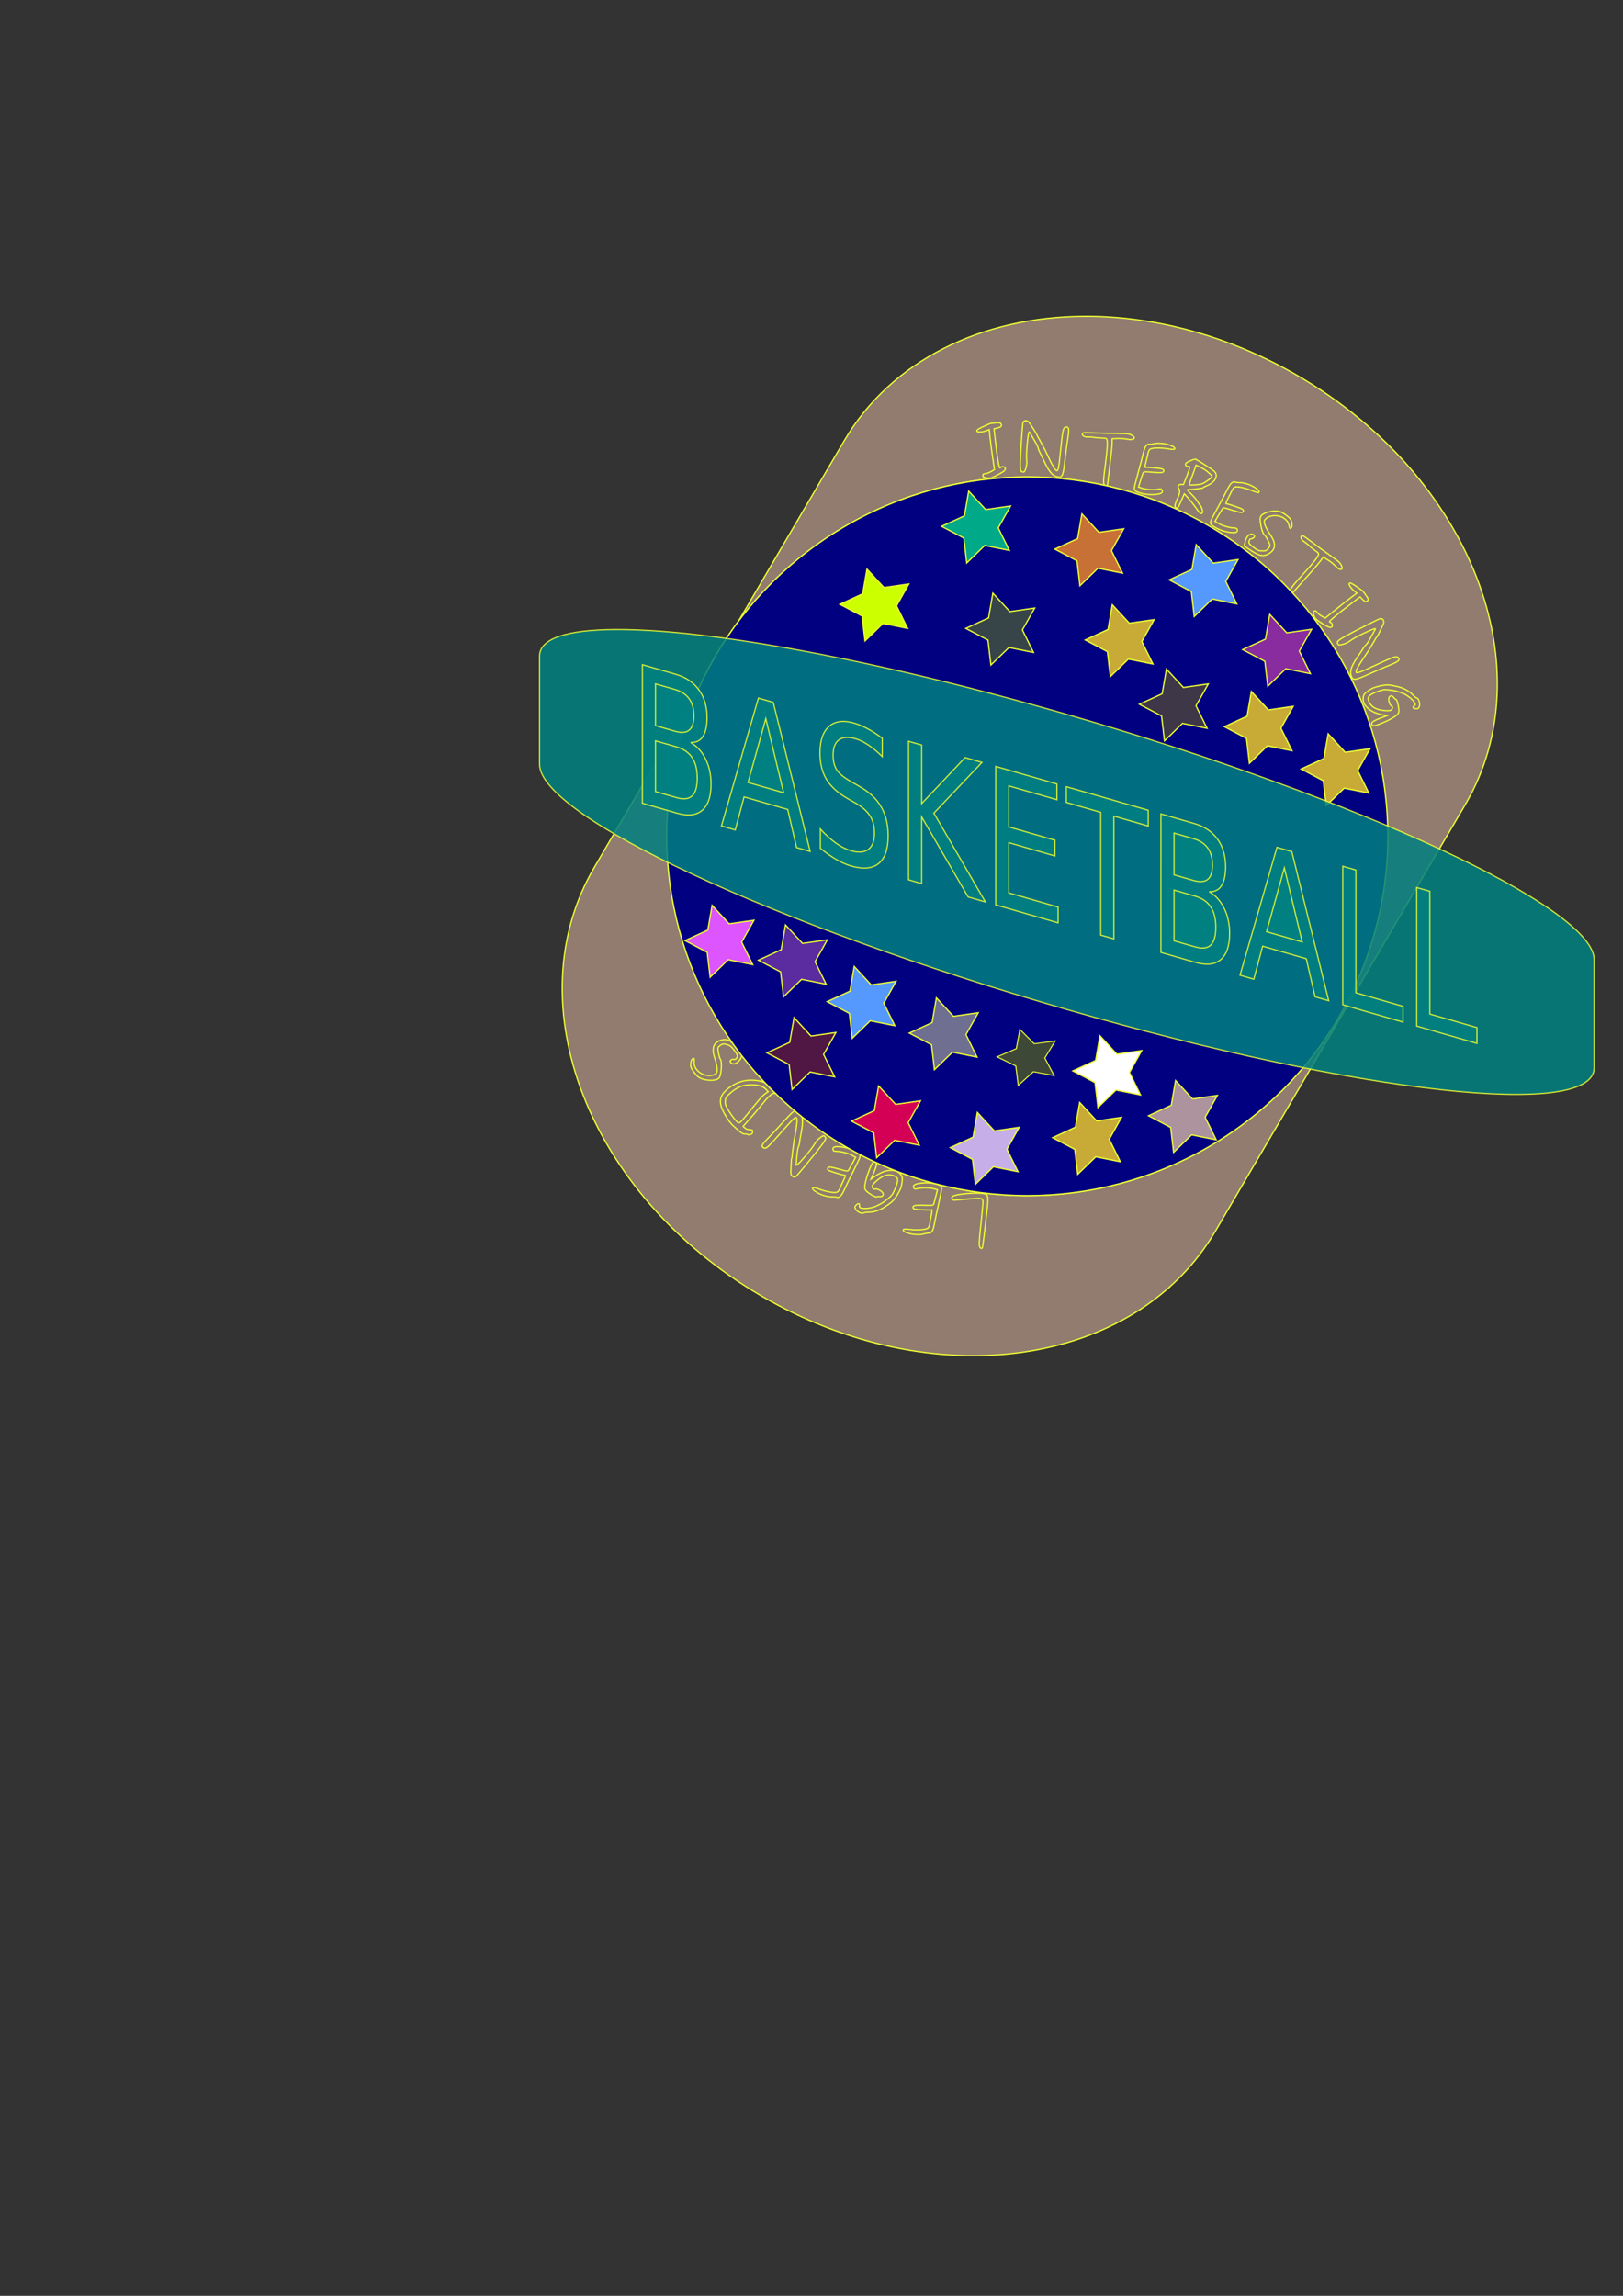 <?xml version="1.0" encoding="UTF-8" standalone="no"?>
<!-- Created with Inkscape (http://www.inkscape.org/) -->

<svg
   xmlns:dc="http://purl.org/dc/elements/1.1/"
   xmlns:cc="http://creativecommons.org/ns#"
   xmlns:rdf="http://www.w3.org/1999/02/22-rdf-syntax-ns#"
   xmlns:svg="http://www.w3.org/2000/svg"
   xmlns="http://www.w3.org/2000/svg"
   xmlns:sodipodi="http://sodipodi.sourceforge.net/DTD/sodipodi-0.dtd"
   xmlns:inkscape="http://www.inkscape.org/namespaces/inkscape"
   width="210mm"
   height="297mm"
   viewBox="0 0 210 297"
   version="1.1"
   id="svg8"
   inkscape:version="0.92.2 2405546, 2018-03-11"
   sodipodi:docname="logo1.svg">
  <rect x="0" y="0" width="210" height="297" fill="#333333" stroke="none"/>
  <defs
     id="defs2" />
  <sodipodi:namedview
     id="base"
     pagecolor="#ffffff"
     bordercolor="#666666"
     borderopacity="1.0"
     inkscape:pageopacity="0.0"
     inkscape:pageshadow="2"
     inkscape:zoom="1.2553763"
     inkscape:cx="400.37772"
     inkscape:cy="721.78491"
     inkscape:document-units="mm"
     inkscape:current-layer="layer1"
     showgrid="false"
     inkscape:window-width="1920"
     inkscape:window-height="1023"
     inkscape:window-x="0"
     inkscape:window-y="0"
     inkscape:window-maximized="1" />
  <g
     inkscape:label="Layer 1"
     inkscape:groupmode="layer"
     id="layer1">
    <ellipse
       style="opacity:0.361;fill:#917c6f;fill-opacity:1;stroke:#efff32;stroke-width:0.18;stroke-miterlimit:4;stroke-dasharray:none;stroke-opacity:1;paint-order:fill markers stroke"
       id="path854"
       cx="-127.123"
       cy="114.877"
       rx="46.651"
       ry="46.483"
       transform="rotate(-98.833)" />
    <ellipse
       ry="46.483"
       rx="46.651"
       cy="-142.199"
       cx="95.584"
       id="ellipse892"
       style="opacity:0.361;fill:#917c6f;fill-opacity:1;stroke:#efff32;stroke-width:0.18;stroke-miterlimit:4;stroke-dasharray:none;stroke-opacity:1;paint-order:fill markers stroke"
       transform="rotate(95.156)" />
    <path
       style="fill:#917c6f;fill-opacity:1;stroke:#efff32;stroke-width:0.62;stroke-miterlimit:4;stroke-dasharray:none;stroke-opacity:1;paint-order:fill markers stroke"
       d="m 529.461,154.387 c -49.778,0.245 -94.112,21.261 -117.293,60.824 L 290.232,423.318 c -39.042,66.633 -2.856,159.896 81.135,209.107 83.99,49.212 183.04,35.186 222.082,-31.447 L 715.383,392.873 C 754.424,326.24 718.236,232.977 634.246,183.766 600.125,163.773 563.519,154.219 529.461,154.387 Z"
       transform="scale(0.265)"
       id="path1025" />
    <path
       style="fill:#917c6f;fill-opacity:1;stroke:#efff32;stroke-width:0.62;stroke-miterlimit:4;stroke-dasharray:none;stroke-opacity:1;paint-order:fill markers stroke"
       d="m 500.924,205.373 c 0.378,0.013 0.75,0.149 1.119,0.406 0.282,0.188 1.066,1.285 2.352,3.287 1.308,1.981 1.959,3.083 1.951,3.305 -0.005,0.133 0.181,0.516 0.559,1.152 0.378,0.614 1.026,1.783 1.943,3.506 0.94,1.701 1.905,3.626 2.896,5.773 2.148,4.635 3.576,6.965 4.287,6.99 0.089,0.003 0.168,-0.017 0.236,-0.059 0.068,-0.042 0.163,-0.216 0.285,-0.523 0.122,-0.307 0.237,-0.737 0.346,-1.289 0.109,-0.574 0.23,-1.427 0.359,-2.557 0.152,-1.151 0.301,-2.534 0.447,-4.152 0.625,-6.315 1.089,-10.013 1.395,-11.092 0.257,-0.969 0.654,-1.511 1.191,-1.625 0.134,-0.018 0.302,-0.023 0.502,-0.016 0.378,0.013 0.638,0.169 0.783,0.463 0.167,0.295 0.238,0.797 0.213,1.508 -0.017,0.489 -0.099,1.264 -0.248,2.326 -0.149,1.062 -0.387,2.711 -0.711,4.945 -0.302,2.235 -0.597,4.614 -0.887,7.139 -0.364,3.367 -0.721,5.556 -1.068,6.566 -0.324,0.989 -0.897,1.469 -1.719,1.439 -1.444,-0.051 -2.722,-0.675 -3.836,-1.871 -1.114,-1.196 -2.236,-3.059 -3.369,-5.59 -0.557,-1.221 -1.054,-2.261 -1.49,-3.121 -0.436,-0.883 -0.726,-1.449 -0.873,-1.699 -0.146,-0.272 -0.271,-0.531 -0.373,-0.779 -0.102,-0.27 -0.201,-0.619 -0.297,-1.045 -0.131,-0.694 -0.869,-2.154 -2.213,-4.381 -1.343,-2.249 -2.023,-3.409 -2.043,-3.477 -0.021,-0.045 -0.053,-0.069 -0.098,-0.07 -0.222,-0.008 -0.476,1.163 -0.76,3.51 -0.283,2.325 -0.463,4.587 -0.541,6.785 -0.04,1.133 -0.032,2.122 0.027,2.969 0.059,0.847 0.086,1.381 0.078,1.604 -0.04,1.133 -0.236,2.215 -0.584,3.248 -0.325,1.011 -0.664,1.511 -1.02,1.498 -0.532,-0.041 -0.907,-0.154 -1.123,-0.34 -0.194,-0.185 -0.332,-0.635 -0.418,-1.35 -0.085,-0.737 -0.099,-1.927 -0.041,-3.57 0.101,-2.843 0.314,-6.636 0.639,-11.383 0.325,-4.769 0.56,-7.318 0.705,-7.646 0.264,-0.547 0.73,-0.809 1.396,-0.785 z"
       transform="scale(0.265)"
       id="path1023" />
    <path
       style="fill:#917c6f;fill-opacity:1;stroke:#efff32;stroke-width:0.62;stroke-miterlimit:4;stroke-dasharray:none;stroke-opacity:1;paint-order:fill markers stroke"
       d="m 487.152,206.393 c 0.49,-0.01 0.845,0.014 1.062,0.07 0.161,0.051 0.32,0.181 0.475,0.389 0.155,0.208 0.242,0.412 0.262,0.611 0.04,0.398 -0.118,0.715 -0.475,0.951 -0.358,0.214 -1.074,0.441 -2.145,0.682 l -0.98,0.232 0.639,5.764 c 1.044,8.941 1.799,13.388 2.264,13.342 0.022,-0.002 0.084,-0.042 0.188,-0.119 0.102,-0.099 0.238,-0.203 0.406,-0.309 0.19,-0.108 0.396,-0.173 0.617,-0.195 0.354,-0.035 0.661,0.036 0.924,0.211 0.283,0.151 0.44,0.38 0.471,0.689 0.048,0.486 -0.269,0.987 -0.955,1.502 -0.688,0.493 -2.011,1.227 -3.969,2.203 -1.276,0.64 -2.202,0.99 -2.777,1.047 -0.354,0.035 -0.838,-0.007 -1.453,-0.125 -0.659,-0.113 -1.12,-0.257 -1.383,-0.432 -0.263,-0.175 -0.409,-0.417 -0.439,-0.727 -0.033,-0.332 0.033,-0.561 0.199,-0.689 0.166,-0.128 0.503,-0.217 1.012,-0.268 0.774,-0.077 1.733,-0.429 2.877,-1.057 l 1.582,-0.928 -0.914,-6.174 c -0.61,-4.115 -1.034,-7.377 -1.273,-9.787 l -0.354,-3.551 -0.936,0.361 c -1.053,0.417 -2.088,0.676 -3.105,0.777 -1.283,0.127 -1.948,-0.053 -1.996,-0.539 -0.029,-0.287 0.327,-0.634 1.068,-1.043 0.739,-0.431 1.687,-0.894 2.844,-1.389 1.179,-0.497 1.928,-0.829 2.246,-0.994 0.232,-0.135 0.947,-0.26 2.141,-0.379 0.763,-0.076 1.389,-0.119 1.879,-0.129 z"
       transform="scale(0.265)"
       id="path1021" />
    <path
       style="fill:#917c6f;fill-opacity:1;stroke:#efff32;stroke-width:0.62;stroke-miterlimit:4;stroke-dasharray:none;stroke-opacity:1;paint-order:fill markers stroke"
       d="m 530.727,211.221 c 0.678,0.009 1.563,0.035 2.652,0.08 4.424,0.192 8.673,0.295 12.748,0.305 2.51,0.019 4.126,0.099 4.846,0.24 0.676,0.133 1.335,0.411 1.977,0.832 0.642,0.421 0.928,0.805 0.859,1.154 -0.064,0.327 -0.403,0.553 -1.018,0.682 -0.61,0.106 -1.385,0.068 -2.322,-0.117 -1.461,-0.288 -3.059,-0.398 -4.793,-0.332 l -2.633,0.092 -0.051,2.844 c -0.095,1.748 -0.454,5.064 -1.076,9.947 -0.596,4.865 -0.919,7.588 -0.965,8.168 -0.046,0.58 -0.097,1.011 -0.152,1.295 -0.133,0.676 -0.495,0.956 -1.084,0.84 -0.567,-0.112 -0.851,-0.904 -0.855,-2.377 0.018,-1.469 0.314,-4.298 0.891,-8.488 0.956,-7.15 1.157,-11.164 0.605,-12.043 -0.14,-0.209 -0.406,-0.352 -0.799,-0.43 -0.174,-0.034 -0.947,-0.073 -2.32,-0.117 -1.351,-0.04 -2.397,-0.133 -3.139,-0.279 -0.72,-0.142 -1.489,-0.203 -2.309,-0.184 -0.819,0.02 -1.348,0.006 -1.588,-0.041 -0.545,-0.107 -0.996,-0.297 -1.35,-0.57 -0.332,-0.269 -0.466,-0.558 -0.406,-0.863 0.073,-0.371 0.362,-0.573 0.867,-0.609 0.266,-0.027 0.736,-0.036 1.414,-0.027 z"
       transform="scale(0.265)"
       id="path1019" />
    <path
       style="fill:#917c6f;fill-opacity:1;stroke:#efff32;stroke-width:0.62;stroke-miterlimit:4;stroke-dasharray:none;stroke-opacity:1;paint-order:fill markers stroke"
       d="m 565.582,216.369 c 0.494,-0.002 1.048,0.025 1.662,0.082 1.236,0.094 2.495,0.36 3.777,0.799 1.914,0.654 2.767,1.287 2.559,1.896 -0.101,0.294 -1.222,0.274 -3.363,-0.059 -1.734,-0.287 -3.416,-0.415 -5.047,-0.385 -1.623,0.009 -2.769,0.169 -3.439,0.48 -0.423,0.208 -0.734,0.605 -0.936,1.193 -0.043,0.126 -0.12,0.382 -0.229,0.768 -0.08,0.372 -0.213,0.973 -0.402,1.801 -0.189,0.828 -0.385,1.642 -0.588,2.441 -0.47,1.788 -0.591,2.722 -0.359,2.801 0.063,0.022 0.148,0.015 0.254,-0.019 0.429,-0.088 1.746,-0.026 3.951,0.188 2.226,0.221 3.601,0.422 4.127,0.602 0.631,0.216 0.857,0.586 0.678,1.111 -0.129,0.379 -0.602,0.593 -1.418,0.643 -0.816,0.05 -2.389,-0.019 -4.721,-0.205 -1.706,-0.16 -2.781,-0.21 -3.225,-0.15 -0.422,0.067 -0.701,0.302 -0.838,0.701 -0.007,0.021 -0.434,1.341 -1.283,3.963 l -0.834,2.746 1.609,0.549 c 0.946,0.323 2.209,0.545 3.789,0.662 1.609,0.103 2.988,0.057 4.135,-0.139 0.774,-0.135 1.276,-0.161 1.508,-0.082 0.21,0.072 0.376,0.27 0.5,0.594 0.131,0.303 0.159,0.569 0.08,0.801 -0.252,0.736 -1.678,1.164 -4.279,1.285 -2.573,0.107 -4.954,-0.212 -7.141,-0.959 -1.325,-0.453 -2.055,-0.927 -2.191,-1.42 -0.138,-0.352 -0.034,-1.243 0.314,-2.674 0.355,-1.452 0.923,-3.595 1.703,-6.428 0.809,-2.847 1.457,-5.293 1.943,-7.334 0.377,-1.585 0.699,-2.767 0.965,-3.545 0.216,-0.631 0.479,-1.127 0.791,-1.49 0.34,-0.377 0.615,-0.599 0.826,-0.668 0.219,-0.09 0.391,-0.113 0.518,-0.07 0.231,0.079 0.656,0.072 1.275,-0.021 0.626,-0.115 1.303,-0.237 2.027,-0.365 0.373,-0.06 0.807,-0.09 1.301,-0.092 z"
       transform="scale(0.265)"
       id="path1017" />
    <path
       style="fill:#917c6f;fill-opacity:1;stroke:#efff32;stroke-width:0.62;stroke-miterlimit:4;stroke-dasharray:none;stroke-opacity:1;paint-order:fill markers stroke"
       d="m 583.443,224.168 c 0.132,-0.015 0.229,-0.009 0.289,0.019 0.762,0.363 2.351,1.317 4.766,2.861 2.415,1.545 3.835,2.517 4.26,2.916 1.162,1.022 1.399,2.255 0.711,3.699 -0.325,0.682 -0.829,1.304 -1.514,1.863 -0.656,0.549 -1.299,0.969 -1.93,1.26 -0.621,0.27 -1.198,0.525 -1.73,0.764 -0.512,0.248 -0.792,0.421 -0.84,0.521 -0.067,0.14 -0.864,0.316 -2.391,0.523 -1.497,0.197 -2.798,0.317 -3.9,0.357 -0.913,0.057 -1.394,0.136 -1.441,0.236 -0.019,0.04 0.28,0.366 0.898,0.98 0.648,0.604 1.403,1.371 2.266,2.299 0.863,0.928 1.488,1.73 1.879,2.408 0.617,1.082 1.026,1.672 1.227,1.768 0.271,0.154 0.561,0.71 0.867,1.668 0.336,0.948 0.437,1.561 0.303,1.842 -0.239,0.502 -0.539,0.666 -0.9,0.494 -0.321,-0.153 -0.745,-0.576 -1.275,-1.271 -0.5,-0.706 -1.2,-1.667 -2.098,-2.883 -0.888,-1.236 -1.804,-2.361 -2.748,-3.377 l -1.902,-2.051 -1.557,3.578 c -0.228,0.531 -0.578,1.287 -1.047,2.27 -0.229,0.481 -0.441,0.8 -0.637,0.953 -0.205,0.173 -0.479,0.178 -0.82,0.016 -0.762,-0.363 -0.561,-1.769 0.605,-4.217 1.224,-2.568 1.516,-4.239 0.875,-5.012 -0.478,-0.548 -0.607,-1.052 -0.387,-1.514 0.201,-0.421 0.657,-0.633 1.373,-0.637 l 1.209,0.021 1.395,-3.545 c 0.75,-1.883 1.22,-3.209 1.414,-3.979 0.224,-0.78 0.227,-1.221 0.006,-1.326 -0.06,-0.029 -0.213,-0.017 -0.461,0.037 -0.247,0.054 -0.503,0.021 -0.764,-0.104 -0.241,-0.115 -0.413,-0.296 -0.518,-0.543 -0.104,-0.247 -0.093,-0.499 0.031,-0.76 0.163,-0.341 0.938,-0.809 2.328,-1.402 1.043,-0.445 1.762,-0.69 2.158,-0.736 z"
       transform="scale(0.265)"
       id="path1015" />
    <path
       style="fill:#917c6f;fill-opacity:1;stroke:#efff32;stroke-width:0.62;stroke-miterlimit:4;stroke-dasharray:none;stroke-opacity:1;paint-order:fill markers stroke"
       d="m 583.951,227.061 -0.564,1.727 c -0.131,0.43 -0.446,1.324 -0.947,2.686 -0.491,1.341 -0.925,2.539 -1.303,3.59 -0.368,1.031 -0.532,1.555 -0.492,1.574 0.281,0.134 1.18,0.157 2.699,0.068 1.519,-0.088 2.625,-0.239 3.316,-0.451 0.741,-0.213 1.729,-0.764 2.965,-1.652 1.236,-0.888 1.96,-1.553 2.17,-1.994 0.038,-0.08 0.037,-0.154 -0.004,-0.223 -0.032,-0.089 -0.195,-0.265 -0.488,-0.527 -0.284,-0.283 -0.718,-0.687 -1.305,-1.213 -1.183,-1.031 -2.477,-1.882 -3.881,-2.551 z"
       transform="scale(0.265)"
       id="path1013" />
    <path
       style="fill:#917c6f;fill-opacity:1;stroke:#efff32;stroke-width:0.62;stroke-miterlimit:4;stroke-dasharray:none;stroke-opacity:1;paint-order:fill markers stroke"
       d="m 602.732,235.215 c 0.087,0.008 0.158,0.029 0.215,0.065 0.207,0.13 0.624,0.22 1.248,0.27 0.636,0.031 1.322,0.067 2.057,0.107 0.754,0.052 1.714,0.276 2.885,0.668 1.182,0.373 2.349,0.919 3.498,1.639 1.714,1.073 2.399,1.883 2.057,2.43 -0.165,0.264 -1.251,-0.012 -3.26,-0.824 -1.622,-0.675 -3.232,-1.183 -4.826,-1.525 -1.583,-0.362 -2.736,-0.469 -3.459,-0.318 -0.459,0.106 -0.853,0.422 -1.184,0.949 -0.071,0.113 -0.203,0.346 -0.396,0.697 -0.163,0.344 -0.43,0.897 -0.803,1.66 -0.373,0.763 -0.749,1.51 -1.129,2.242 -0.866,1.634 -1.195,2.515 -0.988,2.645 0.057,0.035 0.139,0.048 0.25,0.039 0.438,0.012 1.706,0.375 3.805,1.086 2.117,0.723 3.412,1.231 3.883,1.525 0.565,0.354 0.699,0.765 0.404,1.236 -0.212,0.339 -0.72,0.44 -1.525,0.303 -0.805,-0.137 -2.323,-0.562 -4.551,-1.275 -1.625,-0.545 -2.66,-0.84 -3.105,-0.883 -0.426,-0.031 -0.751,0.132 -0.975,0.49 -0.012,0.019 -0.73,1.209 -2.154,3.568 l -1.438,2.482 1.441,0.902 c 0.848,0.531 2.027,1.033 3.539,1.508 1.542,0.468 2.893,0.737 4.055,0.809 0.784,0.045 1.281,0.132 1.488,0.262 0.188,0.118 0.305,0.349 0.352,0.693 0.059,0.325 0.024,0.592 -0.105,0.799 -0.413,0.659 -1.899,0.751 -4.459,0.275 -2.529,-0.483 -4.774,-1.338 -6.732,-2.564 -1.187,-0.743 -1.792,-1.37 -1.812,-1.881 -0.054,-0.375 0.253,-1.219 0.918,-2.533 0.677,-1.333 1.719,-3.289 3.125,-5.869 1.437,-2.588 2.623,-4.819 3.562,-6.695 0.729,-1.457 1.312,-2.536 1.748,-3.232 0.354,-0.565 0.725,-0.989 1.111,-1.271 0.417,-0.289 0.736,-0.442 0.957,-0.461 0.117,-0.019 0.218,-0.024 0.305,-0.016 z"
       transform="scale(0.265)"
       id="path1011" />
    <path
       style="fill:#917c6f;fill-opacity:1;stroke:#efff32;stroke-width:0.62;stroke-miterlimit:4;stroke-dasharray:none;stroke-opacity:1;paint-order:fill markers stroke"
       d="m 622.309,249.486 c 0.875,-0.024 1.715,0.056 2.52,0.238 0.827,0.172 2.07,0.911 3.727,2.219 0.733,0.578 1.24,1.065 1.523,1.459 0.284,0.394 0.497,0.93 0.641,1.609 0.104,0.478 0.138,0.974 0.104,1.484 -0.021,0.493 -0.101,0.826 -0.238,1 -0.33,0.419 -0.566,0.573 -0.705,0.463 -0.14,-0.11 -0.255,-0.342 -0.344,-0.695 -0.089,-0.353 -0.179,-0.723 -0.271,-1.107 -0.079,-0.402 -0.276,-0.87 -0.592,-1.402 -0.316,-0.532 -0.744,-1.011 -1.285,-1.438 -1.465,-1.157 -3.228,-1.686 -5.289,-1.586 -2.043,0.114 -3.554,0.791 -4.531,2.029 -0.799,1.012 0.144,3.51 2.828,7.498 2.123,3.12 2.44,5.622 0.953,7.506 -0.303,0.384 -0.723,0.774 -1.262,1.17 -1.475,1.044 -2.899,1.449 -4.271,1.215 -1.372,-0.234 -3.315,-1.216 -5.828,-2.945 l -2.48,-1.703 0.451,-2.021 c 0.198,-1.004 0.58,-1.865 1.145,-2.58 0.468,-0.593 0.986,-0.961 1.555,-1.107 0.568,-0.146 1.106,-0.02 1.611,0.379 0.384,0.303 0.389,0.689 0.018,1.16 -0.275,0.349 -0.655,0.56 -1.137,0.633 -0.468,0.055 -0.771,0.169 -0.908,0.344 -0.151,0.192 -0.269,0.468 -0.354,0.826 -0.129,0.521 -0.097,0.929 0.096,1.223 0.21,0.308 0.848,0.881 1.912,1.721 0.907,0.716 1.628,1.2 2.164,1.453 0.536,0.253 1.138,0.39 1.805,0.406 1.066,0.049 1.787,-0.005 2.164,-0.16 0.409,-0.159 0.889,-0.587 1.439,-1.285 0.413,-0.523 0.605,-0.965 0.578,-1.326 -0.013,-0.378 -0.286,-1.09 -0.82,-2.135 -0.763,-1.508 -1.319,-2.398 -1.668,-2.674 -0.75,-0.592 -1.385,-2.156 -1.904,-4.689 -0.502,-2.52 -0.498,-4.103 0.012,-4.748 0.73,-0.924 2.034,-1.608 3.912,-2.051 0.946,-0.23 1.857,-0.357 2.732,-0.381 z"
       transform="scale(0.265)"
       id="path1009" />
    <path
       style="fill:#917c6f;fill-opacity:1;stroke:#efff32;stroke-width:0.62;stroke-miterlimit:4;stroke-dasharray:none;stroke-opacity:1;paint-order:fill markers stroke"
       d="m 635.9,261.514 c 0.177,-0.001 0.374,0.064 0.592,0.193 0.467,0.259 1.571,1.045 3.311,2.361 3.525,2.68 6.958,5.185 10.301,7.516 2.052,1.447 3.333,2.434 3.844,2.961 0.479,0.495 0.863,1.097 1.15,1.809 0.287,0.712 0.302,1.192 0.047,1.439 -0.239,0.232 -0.647,0.225 -1.225,-0.019 -0.562,-0.26 -1.175,-0.734 -1.84,-1.42 -1.036,-1.069 -2.285,-2.071 -3.748,-3.006 l -2.217,-1.424 -1.664,2.307 c -1.075,1.382 -3.258,3.901 -6.553,7.559 -3.263,3.658 -5.079,5.712 -5.447,6.162 -0.368,0.45 -0.658,0.776 -0.865,0.977 -0.495,0.479 -0.95,0.503 -1.367,0.072 -0.402,-0.415 -0.186,-1.229 0.65,-2.441 0.852,-1.197 2.708,-3.353 5.57,-6.467 4.861,-5.33 7.316,-8.512 7.363,-9.549 0.004,-0.251 -0.134,-0.521 -0.412,-0.809 -0.124,-0.128 -0.737,-0.599 -1.84,-1.418 -1.087,-0.803 -1.894,-1.477 -2.42,-2.02 -0.51,-0.527 -1.109,-1.014 -1.793,-1.465 -0.684,-0.451 -1.111,-0.764 -1.281,-0.939 -0.387,-0.399 -0.646,-0.812 -0.781,-1.238 -0.119,-0.41 -0.067,-0.725 0.156,-0.941 0.136,-0.131 0.292,-0.198 0.469,-0.199 z"
       transform="scale(0.265)"
       id="path1007" />
    <path
       style="fill:#917c6f;fill-opacity:1;stroke:#efff32;stroke-width:0.62;stroke-miterlimit:4;stroke-dasharray:none;stroke-opacity:1;paint-order:fill markers stroke"
       d="m 659.154,284.633 c 0.268,-0.016 0.675,0.136 1.223,0.457 0.748,0.415 1.63,0.993 2.646,1.734 1.03,0.759 1.697,1.233 2.002,1.422 0.235,0.131 0.708,0.679 1.42,1.645 0.91,1.234 1.429,2.066 1.555,2.498 0.039,0.165 0.008,0.368 -0.092,0.607 -0.1,0.239 -0.23,0.418 -0.391,0.537 -0.322,0.237 -0.675,0.263 -1.061,0.078 -0.367,-0.198 -0.928,-0.697 -1.682,-1.494 l -0.701,-0.725 -4.627,3.496 c -7.15,5.468 -10.588,8.39 -10.311,8.766 0.013,0.018 0.08,0.052 0.199,0.102 0.137,0.037 0.296,0.099 0.473,0.189 0.19,0.108 0.35,0.253 0.482,0.432 0.211,0.286 0.309,0.587 0.293,0.902 0.015,0.32 -0.101,0.573 -0.352,0.758 -0.393,0.29 -0.988,0.272 -1.781,-0.055 -0.775,-0.339 -2.082,-1.102 -3.922,-2.285 -1.203,-0.77 -1.975,-1.387 -2.318,-1.852 -0.211,-0.286 -0.424,-0.722 -0.637,-1.311 -0.24,-0.624 -0.352,-1.095 -0.336,-1.41 0.016,-0.315 0.15,-0.565 0.4,-0.75 0.268,-0.198 0.5,-0.259 0.695,-0.182 0.195,0.077 0.443,0.321 0.746,0.732 0.462,0.626 1.255,1.271 2.379,1.934 l 1.605,0.885 4.838,-3.941 c 3.225,-2.628 5.813,-4.662 7.762,-6.1 l 2.871,-2.117 -0.789,-0.619 c -0.897,-0.692 -1.649,-1.449 -2.256,-2.271 -0.765,-1.037 -0.95,-1.7 -0.557,-1.99 0.058,-0.043 0.131,-0.067 0.221,-0.072 z"
       transform="scale(0.265)"
       id="path1005" />
    <path
       style="fill:#917c6f;fill-opacity:1;stroke:#efff32;stroke-width:0.62;stroke-miterlimit:4;stroke-dasharray:none;stroke-opacity:1;paint-order:fill markers stroke"
       d="m 674.041,301.955 c 0.605,-0.053 1.066,0.212 1.387,0.797 0.182,0.331 0.257,0.721 0.225,1.17 -0.017,0.339 -0.558,1.573 -1.621,3.701 -1.033,2.137 -1.649,3.26 -1.844,3.367 -0.117,0.064 -0.352,0.421 -0.705,1.07 -0.334,0.639 -1.006,1.794 -2.018,3.463 -0.981,1.678 -2.142,3.491 -3.48,5.441 -2.884,4.216 -4.154,6.634 -3.812,7.258 0.043,0.078 0.099,0.137 0.17,0.174 0.071,0.037 0.269,0.029 0.596,-0.023 0.326,-0.052 0.753,-0.172 1.283,-0.361 0.549,-0.2 1.344,-0.533 2.381,-1 1.067,-0.458 2.332,-1.037 3.797,-1.738 5.746,-2.693 9.161,-4.183 10.244,-4.473 0.964,-0.275 1.633,-0.21 2.006,0.193 0.084,0.106 0.173,0.246 0.27,0.422 0.182,0.331 0.184,0.635 0.006,0.91 -0.168,0.295 -0.564,0.611 -1.188,0.953 -0.429,0.235 -1.138,0.561 -2.127,0.977 -0.989,0.415 -2.526,1.054 -4.611,1.918 -2.075,0.884 -4.272,1.847 -6.59,2.889 -3.08,1.409 -5.142,2.223 -6.188,2.441 -1.016,0.227 -1.722,-0.019 -2.117,-0.74 -0.694,-1.267 -0.812,-2.685 -0.354,-4.254 0.458,-1.569 1.485,-3.488 3.08,-5.756 0.764,-1.103 1.404,-2.06 1.92,-2.875 0.536,-0.826 0.874,-1.367 1.014,-1.621 0.159,-0.265 0.319,-0.504 0.48,-0.719 0.18,-0.226 0.429,-0.489 0.746,-0.789 0.529,-0.467 1.406,-1.847 2.633,-4.141 1.246,-2.304 1.894,-3.484 1.941,-3.535 0.028,-0.041 0.031,-0.08 0.01,-0.119 -0.107,-0.195 -1.24,0.186 -3.402,1.143 -2.142,0.946 -4.18,1.947 -6.109,3.004 -0.994,0.545 -1.839,1.059 -2.537,1.543 -0.698,0.484 -1.143,0.78 -1.338,0.887 -0.994,0.545 -2.024,0.931 -3.09,1.16 -1.035,0.238 -1.638,0.2 -1.809,-0.111 -0.237,-0.478 -0.33,-0.858 -0.281,-1.139 0.06,-0.261 0.373,-0.61 0.943,-1.049 0.59,-0.45 1.607,-1.071 3.049,-1.861 2.494,-1.367 5.864,-3.125 10.109,-5.273 4.265,-2.16 6.575,-3.259 6.932,-3.303 z"
       transform="scale(0.265)"
       id="path1003" />
    <path
       style="fill:#917c6f;fill-opacity:1;stroke:#efff32;stroke-width:0.62;stroke-miterlimit:4;stroke-dasharray:none;stroke-opacity:1;paint-order:fill markers stroke"
       d="m 677.65,334.369 c 1.105,0.039 2.7,0.31 4.785,0.814 1.461,0.357 2.783,0.849 3.965,1.477 1.182,0.627 2.053,1.217 2.613,1.768 0.568,0.571 1.088,1.077 1.561,1.518 0.501,0.454 0.878,0.705 1.133,0.752 0.432,0.076 0.807,0.541 1.125,1.395 0.341,0.916 0.421,1.74 0.242,2.471 -0.15,0.743 -0.423,1.189 -0.818,1.336 -0.25,0.093 -0.671,0.107 -1.264,0.043 -0.572,-0.072 -0.909,-0.243 -1.01,-0.514 -0.085,-0.229 0.085,-0.504 0.51,-0.828 0.446,-0.332 0.61,-0.654 0.494,-0.967 -0.116,-0.312 -0.326,-0.685 -0.629,-1.117 -0.303,-0.432 -0.792,-0.95 -1.467,-1.553 -0.667,-0.582 -1.433,-1.139 -2.295,-1.672 -0.854,-0.512 -1.972,-0.997 -3.352,-1.455 -1.359,-0.466 -2.833,-0.795 -4.422,-0.986 -1.44,-0.175 -2.49,-0.224 -3.148,-0.145 -0.658,0.079 -1.695,0.381 -3.111,0.908 -2.041,0.76 -3.37,1.457 -3.988,2.09 -0.597,0.625 -0.714,1.427 -0.35,2.406 0.775,2.083 2.311,3.467 4.605,4.154 1.144,0.333 2.325,0.545 3.545,0.637 1.22,0.091 2.099,0.037 2.641,-0.164 0.333,-0.124 0.575,-0.369 0.725,-0.732 0.178,-0.351 0.216,-0.661 0.115,-0.932 -0.062,-0.167 -0.262,-0.354 -0.6,-0.561 -0.309,-0.193 -0.58,-0.602 -0.812,-1.227 -0.248,-0.666 -0.367,-1.369 -0.357,-2.107 0.01,-0.739 0.295,-1.213 0.857,-1.422 0.354,-0.132 0.685,-0.077 0.988,0.166 0.304,0.243 0.591,0.539 0.863,0.889 0.272,0.349 0.522,0.54 0.748,0.574 0.205,0.042 0.424,0.375 0.656,1 0.302,0.812 0.534,1.817 0.695,3.014 0.161,1.197 0.162,2.028 0.002,2.49 -0.275,0.79 -1.366,1.717 -3.27,2.781 -1.896,1.085 -4.157,2.115 -6.781,3.092 -1.375,0.512 -2.255,0.628 -2.645,0.346 -0.208,-0.112 -0.35,-0.274 -0.428,-0.482 -0.077,-0.208 -0.055,-0.465 0.068,-0.771 0.241,-0.564 1.516,-1.276 3.828,-2.137 l 3.561,-1.324 -2.027,-0.385 c -2.4,-0.459 -4.43,-1.232 -6.092,-2.32 -1.641,-1.096 -2.721,-2.343 -3.24,-3.738 -0.302,-0.812 -0.388,-1.645 -0.256,-2.5 0.09,-0.65 0.283,-1.185 0.578,-1.604 0.324,-0.405 0.945,-0.931 1.865,-1.582 0.967,-0.715 1.897,-1.241 2.793,-1.574 0.625,-0.233 1.47,-0.476 2.537,-0.73 1.744,-0.412 3.164,-0.608 4.262,-0.59 z"
       transform="scale(0.265)"
       id="path1001" />
    <path
       style="fill:#917c6f;fill-opacity:1;stroke:#efff32;stroke-width:0.62;stroke-miterlimit:4;stroke-dasharray:none;stroke-opacity:1;paint-order:fill markers stroke"
       d="m 353.986,507.512 c 0.74,0.004 1.425,0.159 2.051,0.463 1.252,0.608 2.843,2.092 4.773,4.455 l 1.904,2.328 -0.998,1.816 c -0.471,0.909 -1.077,1.627 -1.818,2.156 -0.615,0.439 -1.216,0.647 -1.803,0.629 -0.586,-0.019 -1.067,-0.29 -1.441,-0.814 -0.284,-0.398 -0.18,-0.771 0.309,-1.119 0.362,-0.258 0.785,-0.354 1.268,-0.289 0.465,0.078 0.788,0.051 0.969,-0.078 0.199,-0.142 0.389,-0.371 0.57,-0.691 0.269,-0.465 0.351,-0.865 0.248,-1.201 -0.116,-0.354 -0.567,-1.084 -1.354,-2.188 -0.671,-0.941 -1.23,-1.607 -1.674,-2 -0.444,-0.393 -0.984,-0.691 -1.619,-0.893 -1.01,-0.344 -1.717,-0.495 -2.123,-0.451 -0.437,0.038 -1.016,0.314 -1.74,0.83 -0.543,0.387 -0.851,0.757 -0.926,1.111 -0.093,0.367 -0.03,1.127 0.191,2.279 0.311,1.661 0.595,2.673 0.854,3.035 0.555,0.778 0.728,2.455 0.52,5.033 -0.222,2.56 -0.668,4.079 -1.338,4.557 -0.959,0.684 -2.401,0.975 -4.328,0.875 -1.945,-0.087 -3.641,-0.529 -5.084,-1.328 -0.746,-0.396 -1.731,-1.455 -2.957,-3.174 -0.542,-0.76 -0.894,-1.369 -1.057,-1.826 -0.162,-0.457 -0.216,-1.03 -0.164,-1.723 0.034,-0.488 0.138,-0.973 0.314,-1.453 0.158,-0.467 0.327,-0.766 0.508,-0.895 0.434,-0.31 0.703,-0.393 0.807,-0.248 0.103,0.145 0.148,0.399 0.135,0.764 -0.013,0.364 -0.028,0.743 -0.047,1.139 -0.036,0.408 0.021,0.912 0.176,1.512 0.154,0.599 0.432,1.179 0.832,1.74 1.084,1.52 2.63,2.52 4.637,3 1.994,0.462 3.633,0.234 4.918,-0.682 1.049,-0.748 0.842,-3.411 -0.621,-7.99 -1.167,-3.589 -0.774,-6.081 1.18,-7.475 0.398,-0.284 0.911,-0.54 1.539,-0.77 0.854,-0.295 1.651,-0.44 2.391,-0.436 z"
       transform="scale(0.265)"
       id="path999" />
    <path
       style="fill:#917c6f;fill-opacity:1;stroke:#efff32;stroke-width:0.62;stroke-miterlimit:4;stroke-dasharray:none;stroke-opacity:1;paint-order:fill markers stroke"
       d="m 365.945,527.311 c 1.872,-0.052 3.62,0.104 5.244,0.469 1.607,0.38 2.973,0.941 4.098,1.684 0.478,0.314 0.913,0.468 1.307,0.465 0.409,-0.019 0.718,-0.111 0.928,-0.277 0.21,-0.166 0.456,-0.245 0.738,-0.236 0.284,-0.023 0.57,0.12 0.859,0.428 0.472,0.502 0.61,0.843 0.416,1.025 -0.113,0.107 -0.148,0.263 -0.107,0.469 0.041,0.206 0.111,0.412 0.215,0.619 0.088,0.191 0.112,0.429 0.072,0.711 -0.04,0.282 -0.188,0.544 -0.447,0.787 -0.437,0.411 -0.857,0.516 -1.26,0.314 -0.403,-0.201 -1.235,0.291 -2.498,1.479 -0.664,0.624 -1.298,1.297 -1.902,2.018 -0.62,0.735 -1.536,1.854 -2.746,3.357 -1.241,1.502 -2.635,3.133 -4.184,4.893 l -3.838,4.338 0.895,0.807 c 0.382,0.342 0.855,0.568 1.418,0.68 0.546,0.127 1.023,0.196 1.432,0.209 0.408,0.013 0.665,0.076 0.771,0.189 0.107,0.113 0.146,0.383 0.117,0.807 -0.045,0.439 -0.156,0.741 -0.334,0.908 -0.227,0.213 -0.601,0.367 -1.123,0.461 -0.522,0.094 -0.866,0.051 -1.033,-0.127 -0.198,-0.211 -0.62,-0.27 -1.268,-0.18 -0.632,0.106 -1.645,-0.438 -3.039,-1.629 -1.76,-1.548 -2.89,-2.589 -3.393,-3.123 -0.639,-0.68 -1.334,-1.599 -2.084,-2.754 -2.177,-3.29 -3.33,-5.958 -3.455,-8.006 -0.141,-2.032 0.743,-3.946 2.654,-5.742 1.7,-1.598 3.586,-2.82 5.656,-3.668 2.055,-0.864 4.018,-1.321 5.891,-1.373 z"
       transform="scale(0.265)"
       id="path997" />
    <path
       style="fill:#917c6f;fill-opacity:1;stroke:#efff32;stroke-width:0.62;stroke-miterlimit:4;stroke-dasharray:none;stroke-opacity:1;paint-order:fill markers stroke"
       d="m 366.158,529.58 c -2.14,0.059 -3.969,0.466 -5.486,1.221 -1.532,0.738 -3.147,1.906 -4.848,3.504 -0.713,0.67 -1.153,1.19 -1.322,1.562 -0.184,0.356 -0.312,0.919 -0.383,1.688 -0.055,0.753 0.042,1.455 0.289,2.107 0.247,0.652 0.767,1.612 1.561,2.879 1.502,2.248 2.718,3.864 3.646,4.852 0.426,0.453 0.772,0.708 1.037,0.764 0.266,0.055 0.634,-0.137 1.104,-0.578 0.502,-0.472 2.191,-2.487 5.068,-6.045 2.862,-3.574 4.795,-5.834 5.799,-6.777 0.324,-0.304 0.663,-0.591 1.018,-0.863 l 1.422,-0.971 -1.232,-1.311 c -1.354,-1.441 -3.912,-2.119 -7.672,-2.031 z"
       transform="scale(0.265)"
       id="path995" />
    <path
       style="fill:#917c6f;fill-opacity:1;stroke:#efff32;stroke-width:0.62;stroke-miterlimit:4;stroke-dasharray:none;stroke-opacity:1;paint-order:fill markers stroke"
       d="m 388.67,542.115 c 0.373,-0.028 0.721,0.083 1.047,0.334 1.143,0.883 1.821,2.135 2.029,3.756 0.209,1.621 0.036,3.789 -0.518,6.506 -0.258,1.317 -0.461,2.453 -0.607,3.406 -0.16,0.971 -0.253,1.6 -0.279,1.889 -0.04,0.306 -0.091,0.59 -0.152,0.852 -0.075,0.279 -0.197,0.619 -0.367,1.021 -0.298,0.64 -0.549,2.257 -0.754,4.85 -0.218,2.611 -0.338,3.949 -0.361,4.016 -0.01,0.049 0.004,0.086 0.039,0.113 0.176,0.136 1.063,-0.668 2.66,-2.41 1.584,-1.725 3.046,-3.458 4.391,-5.199 0.692,-0.897 1.263,-1.707 1.709,-2.43 0.446,-0.723 0.735,-1.172 0.871,-1.348 0.692,-0.897 1.481,-1.664 2.365,-2.301 0.853,-0.633 1.422,-0.84 1.703,-0.623 0.409,0.343 0.646,0.653 0.713,0.93 0.05,0.263 -0.099,0.709 -0.445,1.34 -0.36,0.648 -1.042,1.624 -2.047,2.926 -1.738,2.252 -4.122,5.213 -7.15,8.883 -3.042,3.687 -4.718,5.62 -5.027,5.803 -0.533,0.29 -1.064,0.234 -1.592,-0.174 -0.299,-0.231 -0.522,-0.56 -0.672,-0.984 -0.12,-0.317 -0.12,-1.663 0.002,-4.039 0.091,-2.372 0.204,-3.646 0.34,-3.822 0.082,-0.106 0.153,-0.527 0.217,-1.264 0.05,-0.719 0.205,-2.046 0.463,-3.98 0.227,-1.93 0.562,-4.058 1.008,-6.381 0.954,-5.018 1.149,-7.745 0.586,-8.18 -0.07,-0.054 -0.145,-0.084 -0.225,-0.09 -0.08,-0.006 -0.259,0.081 -0.537,0.26 -0.278,0.178 -0.621,0.46 -1.031,0.846 -0.423,0.403 -1.018,1.026 -1.781,1.869 -0.794,0.847 -1.722,1.885 -2.783,3.115 -4.186,4.769 -6.717,7.504 -7.594,8.203 -0.773,0.638 -1.412,0.847 -1.916,0.627 -0.119,-0.064 -0.258,-0.157 -0.416,-0.279 -0.299,-0.231 -0.421,-0.508 -0.367,-0.832 0.036,-0.337 0.271,-0.789 0.705,-1.352 0.299,-0.387 0.817,-0.968 1.557,-1.744 0.74,-0.777 1.892,-1.978 3.457,-3.605 1.547,-1.641 3.175,-3.404 4.881,-5.287 2.257,-2.525 3.821,-4.096 4.691,-4.715 0.42,-0.308 0.817,-0.476 1.189,-0.504 z"
       transform="scale(0.265)"
       id="path993" />
    <path
       style="fill:#917c6f;fill-opacity:1;stroke:#efff32;stroke-width:0.62;stroke-miterlimit:4;stroke-dasharray:none;stroke-opacity:1;paint-order:fill markers stroke"
       d="m 408.82,559.736 c 0.658,-0.005 1.47,0.065 2.436,0.209 2.545,0.392 4.819,1.165 6.82,2.32 1.212,0.7 1.838,1.304 1.877,1.814 0.067,0.372 -0.206,1.228 -0.824,2.564 -0.629,1.356 -1.6,3.349 -2.912,5.979 -1.343,2.637 -2.451,4.911 -3.322,6.82 -0.676,1.483 -1.22,2.579 -1.631,3.291 -0.333,0.577 -0.688,1.014 -1.064,1.311 -0.407,0.304 -0.719,0.469 -0.939,0.496 -0.232,0.046 -0.406,0.035 -0.521,-0.031 -0.212,-0.122 -0.63,-0.197 -1.256,-0.225 -0.637,-0.008 -1.323,-0.019 -2.059,-0.033 -0.755,-0.025 -1.724,-0.213 -2.908,-0.562 -1.195,-0.33 -2.379,-0.834 -3.553,-1.512 -1.751,-1.011 -2.467,-1.797 -2.145,-2.355 0.156,-0.269 1.251,-0.034 3.287,0.705 1.646,0.616 3.271,1.068 4.877,1.354 1.595,0.305 2.751,0.369 3.469,0.193 0.455,-0.122 0.839,-0.453 1.15,-0.992 0.067,-0.115 0.19,-0.351 0.371,-0.709 0.15,-0.349 0.397,-0.912 0.742,-1.688 0.345,-0.776 0.696,-1.538 1.049,-2.283 0.807,-1.664 1.104,-2.556 0.893,-2.678 -0.058,-0.033 -0.142,-0.044 -0.252,-0.031 -0.438,0.004 -1.719,-0.312 -3.842,-0.947 -2.142,-0.646 -3.452,-1.107 -3.934,-1.385 -0.577,-0.333 -0.727,-0.742 -0.449,-1.223 0.2,-0.346 0.704,-0.466 1.514,-0.357 0.81,0.108 2.342,0.481 4.594,1.113 1.643,0.487 2.688,0.743 3.135,0.77 0.427,0.016 0.746,-0.16 0.957,-0.525 0.011,-0.019 0.686,-1.234 2.025,-3.643 l 1.346,-2.531 -1.473,-0.85 c -0.866,-0.5 -2.062,-0.961 -3.59,-1.381 -1.558,-0.412 -2.919,-0.632 -4.082,-0.662 -0.785,-0.017 -1.284,-0.089 -1.496,-0.211 -0.192,-0.111 -0.318,-0.338 -0.377,-0.68 -0.07,-0.323 -0.044,-0.589 0.078,-0.801 0.243,-0.421 0.913,-0.636 2.01,-0.645 z"
       transform="scale(0.265)"
       id="path991" />
    <path
       style="fill:#917c6f;fill-opacity:1;stroke:#efff32;stroke-width:0.62;stroke-miterlimit:4;stroke-dasharray:none;stroke-opacity:1;paint-order:fill markers stroke"
       d="m 427.029,567.236 c 0.107,0.003 0.212,0.025 0.314,0.068 0.205,0.087 0.375,0.28 0.514,0.58 0.244,0.562 -0.115,1.979 -1.078,4.25 l -1.484,3.498 1.672,-1.209 c 1.982,-1.428 3.938,-2.373 5.871,-2.832 1.924,-0.439 3.573,-0.367 4.943,0.215 0.798,0.339 1.462,0.849 1.992,1.533 0.41,0.512 0.667,1.018 0.768,1.52 0.072,0.513 0.029,1.328 -0.131,2.443 -0.144,1.194 -0.404,2.232 -0.777,3.111 -0.26,0.614 -0.665,1.395 -1.213,2.346 -0.899,1.55 -1.731,2.717 -2.498,3.502 -0.788,0.776 -2.082,1.748 -3.881,2.916 -1.263,0.816 -2.529,1.438 -3.797,1.865 -1.268,0.428 -2.295,0.656 -3.08,0.686 -0.805,0.02 -1.529,0.05 -2.174,0.09 -0.674,0.052 -1.117,0.154 -1.326,0.307 -0.352,0.261 -0.946,0.213 -1.785,-0.143 -0.9,-0.382 -1.555,-0.888 -1.963,-1.52 -0.437,-0.62 -0.573,-1.125 -0.408,-1.514 0.104,-0.245 0.384,-0.56 0.838,-0.947 0.445,-0.366 0.8,-0.494 1.066,-0.381 0.225,0.096 0.308,0.408 0.252,0.939 -0.065,0.552 0.056,0.893 0.363,1.023 0.307,0.13 0.722,0.234 1.244,0.311 0.523,0.077 1.235,0.078 2.137,0.002 0.881,-0.085 1.81,-0.257 2.789,-0.518 0.959,-0.269 2.08,-0.748 3.361,-1.436 1.273,-0.667 2.525,-1.512 3.756,-2.535 1.117,-0.926 1.873,-1.655 2.268,-2.188 0.395,-0.532 0.886,-1.494 1.477,-2.885 0.851,-2.005 1.26,-3.45 1.225,-4.334 -0.044,-0.864 -0.548,-1.498 -1.51,-1.906 -2.046,-0.868 -4.106,-0.705 -6.182,0.49 -1.028,0.602 -1.994,1.313 -2.898,2.137 -0.904,0.823 -1.47,1.501 -1.695,2.033 -0.139,0.327 -0.129,0.671 0.033,1.029 0.133,0.37 0.332,0.612 0.598,0.725 0.164,0.069 0.436,0.051 0.818,-0.053 0.353,-0.092 0.837,-0.006 1.451,0.254 0.655,0.278 1.245,0.673 1.775,1.188 0.53,0.515 0.68,1.049 0.445,1.602 -0.148,0.348 -0.414,0.548 -0.799,0.602 -0.385,0.054 -0.799,0.06 -1.24,0.018 -0.441,-0.042 -0.751,0.008 -0.932,0.148 -0.172,0.12 -0.564,0.049 -1.178,-0.211 -0.798,-0.339 -1.686,-0.859 -2.666,-1.564 -0.98,-0.706 -1.584,-1.277 -1.811,-1.711 -0.385,-0.743 -0.308,-2.171 0.227,-4.285 0.515,-2.123 1.319,-4.473 2.412,-7.051 0.573,-1.35 1.094,-2.071 1.566,-2.16 0.112,-0.037 0.223,-0.052 0.33,-0.049 z"
       transform="scale(0.265)"
       id="path989" />
    <path
       style="fill:#917c6f;fill-opacity:1;stroke:#efff32;stroke-width:0.62;stroke-miterlimit:4;stroke-dasharray:none;stroke-opacity:1;paint-order:fill markers stroke"
       d="m 452.1,577.428 c 1.859,-0.014 3.623,0.218 5.289,0.695 1.346,0.385 2.1,0.819 2.262,1.305 0.155,0.345 0.094,1.241 -0.182,2.688 -0.282,1.468 -0.74,3.637 -1.377,6.506 -0.664,2.884 -1.188,5.359 -1.57,7.422 -0.297,1.602 -0.559,2.797 -0.785,3.588 -0.184,0.641 -0.422,1.151 -0.715,1.529 -0.321,0.394 -0.585,0.63 -0.793,0.709 -0.214,0.101 -0.386,0.132 -0.514,0.096 -0.235,-0.067 -0.658,-0.037 -1.271,0.088 -0.62,0.146 -1.288,0.3 -2.006,0.465 -0.739,0.158 -1.726,0.211 -2.959,0.158 -1.239,-0.031 -2.509,-0.232 -3.812,-0.605 -1.944,-0.557 -2.828,-1.146 -2.65,-1.766 0.086,-0.299 1.206,-0.335 3.361,-0.111 1.746,0.199 3.432,0.243 5.059,0.131 1.621,-0.091 2.759,-0.308 3.412,-0.652 0.412,-0.229 0.704,-0.642 0.875,-1.24 0.037,-0.128 0.099,-0.389 0.188,-0.779 0.061,-0.375 0.165,-0.98 0.312,-1.816 0.147,-0.836 0.303,-1.66 0.465,-2.469 0.38,-1.81 0.452,-2.749 0.217,-2.816 -0.064,-0.018 -0.148,-0.006 -0.252,0.033 -0.424,0.11 -1.744,0.114 -3.957,0.012 -2.234,-0.108 -3.618,-0.24 -4.152,-0.393 -0.641,-0.184 -0.885,-0.542 -0.732,-1.076 0.11,-0.385 0.573,-0.622 1.385,-0.713 0.812,-0.091 2.386,-0.104 4.725,-0.035 1.712,0.074 2.789,0.07 3.229,-0.012 0.418,-0.088 0.685,-0.334 0.801,-0.74 0.006,-0.021 0.368,-1.362 1.084,-4.023 l 0.693,-2.785 -1.635,-0.467 c -0.961,-0.275 -2.234,-0.433 -3.818,-0.471 -1.612,-0.022 -2.985,0.093 -4.121,0.346 -0.766,0.174 -1.267,0.227 -1.502,0.16 -0.214,-0.061 -0.391,-0.251 -0.531,-0.568 -0.146,-0.296 -0.186,-0.562 -0.119,-0.797 0.214,-0.748 1.617,-1.246 4.209,-1.498 0.641,-0.059 1.271,-0.091 1.891,-0.096 z"
       transform="scale(0.265)"
       id="path987" />
    <path
       style="fill:#917c6f;fill-opacity:1;stroke:#efff32;stroke-width:0.62;stroke-miterlimit:4;stroke-dasharray:none;stroke-opacity:1;paint-order:fill markers stroke"
       d="m 476.654,582.463 c 1.384,-8.6e-4 2.582,0.079 3.592,0.238 0.922,0.146 1.499,0.405 1.732,0.779 0.378,0.6 0.443,2.319 0.197,5.16 -0.118,1.174 -0.412,3.817 -0.881,7.928 -0.674,5.833 -1.188,9.88 -1.545,12.141 -0.087,0.549 -0.296,0.796 -0.625,0.744 -0.439,-0.069 -0.758,-0.536 -0.959,-1.4 -0.171,-0.769 0.089,-4.271 0.781,-10.506 0.715,-6.524 1.043,-10.241 0.984,-11.15 -0.046,-0.705 -0.275,-1.111 -0.686,-1.221 -0.084,-0.036 -0.213,-0.068 -0.389,-0.096 -0.571,-0.09 -1.913,-0.066 -4.027,0.072 -2.14,0.157 -4.156,0.323 -6.051,0.496 -1.92,0.192 -2.915,0.282 -2.98,0.271 -0.373,-0.059 -0.646,-0.248 -0.82,-0.568 -0.196,-0.323 -0.282,-0.572 -0.254,-0.748 0.024,-0.154 0.276,-0.395 0.756,-0.725 0.793,-0.46 2.947,-0.85 6.463,-1.172 1.758,-0.161 3.327,-0.243 4.711,-0.244 z"
       transform="scale(0.265)"
       id="path824" />
    <path
       style="fill:#ff7f2a;fill-opacity:1;stroke:#efff32;stroke-width:0.164;stroke-miterlimit:4;stroke-dasharray:none;stroke-opacity:1;paint-order:fill markers stroke"
       d="M 132.922,61.702 A 46.486,46.486 0 0 1 179.408,108.189 46.486,46.486 0 0 1 132.922,154.675 46.486,46.486 0 0 1 86.436,108.189 46.486,46.486 0 0 1 132.922,61.702 Z"
       id="rect815"
       inkscape:connector-curvature="0" />
    <ellipse
       style="fill:#000080;fill-opacity:1;stroke:#efff32;stroke-width:0.174;stroke-miterlimit:4;stroke-dasharray:none;stroke-opacity:1;paint-order:fill markers stroke"
       id="path817"
       cx="132.922"
       cy="108.189"
       rx="46.653"
       ry="46.486" />
    <path
       sodipodi:type="star"
       style="opacity:1;fill:#ffffff;fill-opacity:1;stroke:#efff32;stroke-width:0.164;stroke-miterlimit:4;stroke-dasharray:none;stroke-opacity:1;paint-order:fill markers stroke"
       id="path922-38"
       sodipodi:sides="5"
       sodipodi:cx="143.70065"
       sodipodi:cy="138.67123"
       sodipodi:r1="4.888546"
       sodipodi:r2="2.4442728"
       sodipodi:arg1="0.65569563"
       sodipodi:arg2="1.2840142"
       inkscape:flatsided="false"
       inkscape:rounded="0"
       inkscape:randomized="0"
       d="m 147.575,141.652 -3.183,-0.636 -2.329,2.262 -0.379,-3.224 -2.871,-1.516 2.949,-1.356 0.555,-3.199 2.201,2.386 3.213,-0.461 -1.589,2.831 z"
       inkscape:transform-center-x="0.42731336"
       inkscape:transform-center-y="-0.041354122" />
    <path
       sodipodi:type="star"
       style="opacity:1;fill:#dd55ff;fill-opacity:1;stroke:#efff32;stroke-width:0.164;stroke-miterlimit:4;stroke-dasharray:none;stroke-opacity:1;paint-order:fill markers stroke"
       id="path922"
       sodipodi:sides="5"
       sodipodi:cx="93.521383"
       sodipodi:cy="121.81183"
       sodipodi:r1="4.888546"
       sodipodi:r2="2.4442728"
       sodipodi:arg1="0.65569563"
       sodipodi:arg2="1.2840142"
       inkscape:flatsided="false"
       inkscape:rounded="0"
       inkscape:randomized="0"
       d="m 97.396,124.792 -3.183,-0.636 -2.329,2.262 -0.379,-3.224 -2.871,-1.516 2.949,-1.356 0.555,-3.199 2.201,2.386 3.213,-0.461 -1.589,2.831 z"
       inkscape:transform-center-x="0.42731336"
       inkscape:transform-center-y="-0.041354122" />
    <path
       sodipodi:type="star"
       style="opacity:1;fill:#ccff00;fill-opacity:1;stroke:#efff32;stroke-width:0.164;stroke-miterlimit:4;stroke-dasharray:none;stroke-opacity:1;paint-order:fill markers stroke"
       id="path922-8"
       sodipodi:sides="5"
       sodipodi:cx="113.56183"
       sodipodi:cy="78.309654"
       sodipodi:r1="4.888546"
       sodipodi:r2="2.4442728"
       sodipodi:arg1="0.65569563"
       sodipodi:arg2="1.2840142"
       inkscape:flatsided="false"
       inkscape:rounded="0"
       inkscape:randomized="0"
       d="m 117.437,81.29 -3.183,-0.636 -2.329,2.262 -0.379,-3.224 -2.871,-1.516 2.949,-1.356 0.555,-3.199 2.201,2.386 3.213,-0.461 -1.589,2.831 z"
       inkscape:transform-center-x="0.42731336"
       inkscape:transform-center-y="-0.041354122" />
    <path
       sodipodi:type="star"
       style="opacity:1;fill:#3e4837;fill-opacity:1;stroke:#efff32;stroke-width:0.164;stroke-miterlimit:4;stroke-dasharray:none;stroke-opacity:1;paint-order:fill markers stroke"
       id="path922-8-3"
       sodipodi:sides="5"
       sodipodi:cx="64.32357"
       sodipodi:cy="132.10683"
       sodipodi:r1="4.888546"
       sodipodi:r2="2.4442728"
       sodipodi:arg1="0.65569563"
       sodipodi:arg2="1.2840142"
       inkscape:flatsided="false"
       inkscape:rounded="0"
       inkscape:randomized="0"
       d="m 68.198,135.087 -3.183,-0.636 -2.329,2.262 -0.379,-3.224 -2.871,-1.516 2.949,-1.356 0.555,-3.199 2.201,2.386 3.213,-0.461 -1.589,2.831 z"
       inkscape:transform-center-x="0.35971234"
       inkscape:transform-center-y="-0.032228328"
       transform="matrix(0.842,0,0,0.779,78.972,33.91)" />
    <path
       sodipodi:type="star"
       style="opacity:1;fill:#6f6f91;fill-opacity:1;stroke:#efff32;stroke-width:0.164;stroke-miterlimit:4;stroke-dasharray:none;stroke-opacity:1;paint-order:fill markers stroke"
       id="path922-8-1"
       sodipodi:sides="5"
       sodipodi:cx="122.54455"
       sodipodi:cy="133.77575"
       sodipodi:r1="4.888546"
       sodipodi:r2="2.4442728"
       sodipodi:arg1="0.65569563"
       sodipodi:arg2="1.2840142"
       inkscape:flatsided="false"
       inkscape:rounded="0"
       inkscape:randomized="0"
       d="m 126.419,136.756 -3.183,-0.636 -2.329,2.262 -0.379,-3.224 -2.871,-1.516 2.949,-1.356 0.555,-3.199 2.201,2.386 3.213,-0.461 -1.589,2.831 z"
       inkscape:transform-center-x="0.42731336"
       inkscape:transform-center-y="-0.041354122" />
    <path
       sodipodi:type="star"
       style="opacity:1;fill:#00aa88;fill-opacity:1;stroke:#efff32;stroke-width:0.164;stroke-miterlimit:4;stroke-dasharray:none;stroke-opacity:1;paint-order:fill markers stroke"
       id="path922-8-05"
       sodipodi:sides="5"
       sodipodi:cx="126.7223"
       sodipodi:cy="68.221935"
       sodipodi:r1="4.888546"
       sodipodi:r2="2.4442728"
       sodipodi:arg1="0.65569563"
       sodipodi:arg2="1.2840142"
       inkscape:flatsided="false"
       inkscape:rounded="0"
       inkscape:randomized="0"
       d="m 130.597,71.203 -3.183,-0.636 -2.329,2.262 -0.379,-3.224 -2.871,-1.516 2.949,-1.356 0.555,-3.199 2.201,2.386 3.213,-0.461 -1.589,2.831 z"
       inkscape:transform-center-x="0.42731336"
       inkscape:transform-center-y="-0.041354122" />
    <path
       sodipodi:type="star"
       style="opacity:1;fill:#d40055;fill-opacity:1;stroke:#efff32;stroke-width:0.164;stroke-miterlimit:4;stroke-dasharray:none;stroke-opacity:1;paint-order:fill markers stroke"
       id="path922-8-03"
       sodipodi:sides="5"
       sodipodi:cx="115.06867"
       sodipodi:cy="145.17137"
       sodipodi:r1="4.888546"
       sodipodi:r2="2.4442728"
       sodipodi:arg1="0.65569563"
       sodipodi:arg2="1.2840142"
       inkscape:flatsided="false"
       inkscape:rounded="0"
       inkscape:randomized="0"
       d="m 118.943,148.152 -3.183,-0.636 -2.329,2.262 -0.379,-3.224 -2.871,-1.516 2.949,-1.356 0.555,-3.199 2.201,2.386 3.213,-0.461 -1.589,2.831 z"
       inkscape:transform-center-x="0.42731336"
       inkscape:transform-center-y="-0.041354122" />
    <path
       sodipodi:type="star"
       style="opacity:1;fill:#c8ab37;fill-opacity:1;stroke:#efff32;stroke-width:0.164;stroke-miterlimit:4;stroke-dasharray:none;stroke-opacity:1;paint-order:fill markers stroke"
       id="path922-8-18"
       sodipodi:sides="5"
       sodipodi:cx="141.08487"
       sodipodi:cy="147.30853"
       sodipodi:r1="4.888546"
       sodipodi:r2="2.4442728"
       sodipodi:arg1="0.65569563"
       sodipodi:arg2="1.2840142"
       inkscape:flatsided="false"
       inkscape:rounded="0"
       inkscape:randomized="0"
       d="m 144.96,150.289 -3.183,-0.636 -2.329,2.262 -0.379,-3.224 -2.871,-1.516 2.949,-1.356 0.555,-3.199 2.201,2.386 3.213,-0.461 -1.589,2.831 z"
       inkscape:transform-center-x="0.42731336"
       inkscape:transform-center-y="-0.041354122" />
    <path
       sodipodi:type="star"
       style="opacity:1;fill:#5599ff;fill-opacity:1;stroke:#efff32;stroke-width:0.164;stroke-miterlimit:4;stroke-dasharray:none;stroke-opacity:1;paint-order:fill markers stroke"
       id="path922-8-01"
       sodipodi:sides="5"
       sodipodi:cx="111.91056"
       sodipodi:cy="129.71187"
       sodipodi:r1="4.888546"
       sodipodi:r2="2.4442728"
       sodipodi:arg1="0.65569563"
       sodipodi:arg2="1.2840142"
       inkscape:flatsided="false"
       inkscape:rounded="0"
       inkscape:randomized="0"
       d="m 115.785,132.692 -3.183,-0.636 -2.329,2.262 -0.379,-3.224 -2.871,-1.516 2.949,-1.356 0.555,-3.199 2.201,2.386 3.213,-0.461 -1.589,2.831 z"
       inkscape:transform-center-x="0.42731336"
       inkscape:transform-center-y="-0.041354122" />
    <path
       sodipodi:type="star"
       style="opacity:1;fill:#c87137;fill-opacity:1;stroke:#efff32;stroke-width:0.164;stroke-miterlimit:4;stroke-dasharray:none;stroke-opacity:1;paint-order:fill markers stroke"
       id="path922-8-9"
       sodipodi:sides="5"
       sodipodi:cx="141.3693"
       sodipodi:cy="71.166496"
       sodipodi:r1="4.888546"
       sodipodi:r2="2.4442728"
       sodipodi:arg1="0.65569563"
       sodipodi:arg2="1.2840142"
       inkscape:flatsided="false"
       inkscape:rounded="0"
       inkscape:randomized="0"
       d="m 145.244,74.147 -3.183,-0.636 -2.329,2.262 -0.379,-3.224 -2.871,-1.516 2.949,-1.356 0.555,-3.199 2.201,2.386 3.213,-0.461 -1.589,2.831 z"
       inkscape:transform-center-x="0.42731336"
       inkscape:transform-center-y="-0.041354122" />
    <path
       sodipodi:type="star"
       style="opacity:1;fill:#5599ff;fill-opacity:1;stroke:#efff32;stroke-width:0.164;stroke-miterlimit:4;stroke-dasharray:none;stroke-opacity:1;paint-order:fill markers stroke"
       id="path922-8-94"
       sodipodi:sides="5"
       sodipodi:cx="154.49893"
       sodipodi:cy="78.868553"
       sodipodi:r1="4.8885431"
       sodipodi:r2="2.4442713"
       sodipodi:arg1="0.65569563"
       sodipodi:arg2="1.2840142"
       inkscape:flatsided="false"
       inkscape:rounded="0"
       inkscape:randomized="0"
       d="m 158.374,81.849 -3.183,-0.636 -2.329,2.262 -0.379,-3.224 -2.871,-1.516 2.949,-1.356 0.555,-3.199 2.201,2.386 3.213,-0.461 -1.589,2.831 z"
       inkscape:transform-center-x="0.42731336"
       inkscape:transform-center-y="-0.041354122"
       transform="matrix(1,0,0,1,1.661,-3.719)" />
    <path
       sodipodi:type="star"
       style="opacity:1;fill:#c8ab37;fill-opacity:1;stroke:#efff32;stroke-width:0.164;stroke-miterlimit:4;stroke-dasharray:none;stroke-opacity:1;paint-order:fill markers stroke"
       id="path922-8-4"
       sodipodi:sides="5"
       sodipodi:cx="163.29711"
       sodipodi:cy="94.1408"
       sodipodi:r1="4.888546"
       sodipodi:r2="2.4442728"
       sodipodi:arg1="0.65569563"
       sodipodi:arg2="1.2840142"
       inkscape:flatsided="false"
       inkscape:rounded="0"
       inkscape:randomized="0"
       d="m 167.172,97.121 -3.183,-0.636 -2.329,2.262 -0.379,-3.224 -2.871,-1.516 2.949,-1.356 0.555,-3.199 2.201,2.386 3.213,-0.461 -1.589,2.831 z"
       inkscape:transform-center-x="0.42731336"
       inkscape:transform-center-y="-0.041354122" />
    <path
       sodipodi:type="star"
       style="opacity:1;fill:#892ca0;fill-opacity:1;stroke:#efff32;stroke-width:0.164;stroke-miterlimit:4;stroke-dasharray:none;stroke-opacity:1;paint-order:fill markers stroke"
       id="path922-8-6"
       sodipodi:sides="5"
       sodipodi:cx="165.67586"
       sodipodi:cy="84.168618"
       sodipodi:r1="4.888546"
       sodipodi:r2="2.4442728"
       sodipodi:arg1="0.65569563"
       sodipodi:arg2="1.2840142"
       inkscape:flatsided="false"
       inkscape:rounded="0"
       inkscape:randomized="0"
       d="m 169.551,87.149 -3.183,-0.636 -2.329,2.262 -0.379,-3.224 -2.871,-1.516 2.949,-1.356 0.555,-3.199 2.201,2.386 3.213,-0.461 -1.589,2.831 z"
       inkscape:transform-center-x="0.42731336"
       inkscape:transform-center-y="-0.041354122" />
    <path
       sodipodi:type="star"
       style="opacity:1;fill:#374548;fill-opacity:1;stroke:#efff32;stroke-width:0.164;stroke-miterlimit:4;stroke-dasharray:none;stroke-opacity:1;paint-order:fill markers stroke"
       id="path922-8-92"
       sodipodi:sides="5"
       sodipodi:cx="129.84935"
       sodipodi:cy="81.424078"
       sodipodi:r1="4.888546"
       sodipodi:r2="2.4442728"
       sodipodi:arg1="0.65569563"
       sodipodi:arg2="1.2840142"
       inkscape:flatsided="false"
       inkscape:rounded="0"
       inkscape:randomized="0"
       d="m 133.724,84.405 -3.183,-0.636 -2.329,2.262 -0.379,-3.224 -2.871,-1.516 2.949,-1.356 0.555,-3.199 2.201,2.386 3.213,-0.461 -1.589,2.831 z"
       inkscape:transform-center-x="0.42731336"
       inkscape:transform-center-y="-0.041354122" />
    <path
       sodipodi:type="star"
       style="opacity:1;fill:#c8ab37;fill-opacity:1;stroke:#efff32;stroke-width:0.164;stroke-miterlimit:4;stroke-dasharray:none;stroke-opacity:1;paint-order:fill markers stroke"
       id="path922-8-90"
       sodipodi:sides="5"
       sodipodi:cx="173.23495"
       sodipodi:cy="99.617868"
       sodipodi:r1="4.888546"
       sodipodi:r2="2.4442728"
       sodipodi:arg1="0.65569563"
       sodipodi:arg2="1.2840142"
       inkscape:flatsided="false"
       inkscape:rounded="0"
       inkscape:randomized="0"
       d="m 177.11,102.598 -3.183,-0.636 -2.329,2.262 -0.379,-3.224 -2.871,-1.516 2.949,-1.356 0.555,-3.199 2.201,2.386 3.213,-0.461 -1.589,2.831 z"
       inkscape:transform-center-x="0.42731336"
       inkscape:transform-center-y="-0.041354122" />
    <path
       sodipodi:type="star"
       style="opacity:1;fill:#3e3748;fill-opacity:1;stroke:#efff32;stroke-width:0.164;stroke-miterlimit:4;stroke-dasharray:none;stroke-opacity:1;paint-order:fill markers stroke"
       id="path922-8-33"
       sodipodi:sides="5"
       sodipodi:cx="152.31063"
       sodipodi:cy="91.238559"
       sodipodi:r1="4.888546"
       sodipodi:r2="2.4442728"
       sodipodi:arg1="0.65569563"
       sodipodi:arg2="1.2840142"
       inkscape:flatsided="false"
       inkscape:rounded="0"
       inkscape:randomized="0"
       d="m 156.185,94.219 -3.183,-0.636 -2.329,2.262 -0.379,-3.224 -2.871,-1.516 2.949,-1.356 0.555,-3.199 2.201,2.386 3.213,-0.461 -1.589,2.831 z"
       inkscape:transform-center-x="0.42731336"
       inkscape:transform-center-y="-0.041354122" />
    <path
       sodipodi:type="star"
       style="opacity:1;fill:#c8ab37;fill-opacity:1;stroke:#efff32;stroke-width:0.164;stroke-miterlimit:4;stroke-dasharray:none;stroke-opacity:1;paint-order:fill markers stroke"
       id="path922-8-79"
       sodipodi:sides="5"
       sodipodi:cx="145.3049"
       sodipodi:cy="82.92103"
       sodipodi:r1="4.888546"
       sodipodi:r2="2.4442728"
       sodipodi:arg1="0.65569563"
       sodipodi:arg2="1.2840142"
       inkscape:flatsided="false"
       inkscape:rounded="0"
       inkscape:randomized="0"
       d="m 149.18,85.902 -3.183,-0.636 -2.329,2.262 -0.379,-3.224 -2.871,-1.516 2.949,-1.356 0.555,-3.199 2.201,2.386 3.213,-0.461 -1.589,2.831 z"
       inkscape:transform-center-x="0.42731336"
       inkscape:transform-center-y="-0.041354122" />
    <path
       sodipodi:type="star"
       style="opacity:1;fill:#ac939d;fill-opacity:1;stroke:#efff32;stroke-width:0.164;stroke-miterlimit:4;stroke-dasharray:none;stroke-opacity:1;paint-order:fill markers stroke"
       id="path922-8-942"
       sodipodi:sides="5"
       sodipodi:cx="153.4896"
       sodipodi:cy="144.47023"
       sodipodi:r1="4.888546"
       sodipodi:r2="2.4442728"
       sodipodi:arg1="0.65569563"
       sodipodi:arg2="1.2840142"
       inkscape:flatsided="false"
       inkscape:rounded="0"
       inkscape:randomized="0"
       d="m 157.364,147.451 -3.183,-0.636 -2.329,2.262 -0.379,-3.224 -2.871,-1.516 2.949,-1.356 0.555,-3.199 2.201,2.386 3.213,-0.461 -1.589,2.831 z"
       inkscape:transform-center-x="0.42731336"
       inkscape:transform-center-y="-0.041354122" />
    <path
       style="opacity:0.851;fill:#008080;fill-opacity:1;stroke:#efff32;stroke-width:0.16;stroke-miterlimit:4;stroke-dasharray:none;stroke-opacity:1;paint-order:fill markers stroke"
       d="m 79.663,81.437 c -6.255,0.029 -9.85,1.144 -9.85,3.447 v 13.987 c 0,6.701 30.429,20.852 68.227,31.728 37.798,10.876 68.226,14.236 68.226,7.535 v -13.986 c 0,-6.701 -30.429,-20.852 -68.226,-31.728 -24.805,-7.137 -46.436,-11.038 -58.377,-10.983 z"
       id="path1059" />
    <path
       style="opacity:0.851;fill:#008080;fill-opacity:1;stroke:#efff32;stroke-width:0.16;stroke-miterlimit:4;stroke-dasharray:none;stroke-opacity:1;paint-order:fill markers stroke"
       d="m 83.118,85.988 4.33,1.246 c 1.292,0.372 2.288,1.042 2.987,2.012 0.699,0.969 1.049,2.162 1.049,3.579 0,1.096 -0.179,1.917 -0.537,2.462 -0.358,0.545 -0.884,0.798 -1.578,0.758 0.834,0.496 1.48,1.218 1.938,2.166 0.464,0.942 0.697,2.021 0.697,3.237 0,1.6 -0.38,2.727 -1.141,3.381 -0.761,0.653 -1.843,0.778 -3.247,0.374 l -4.498,-1.294 z"
       id="path1057" />
    <path
       style="opacity:0.851;fill:#008080;fill-opacity:1;stroke:#efff32;stroke-width:0.16;stroke-miterlimit:4;stroke-dasharray:none;stroke-opacity:1;paint-order:fill markers stroke"
       d="m 84.813,88.468 v 5.401 l 2.509,0.722 c 0.828,0.238 1.444,0.196 1.846,-0.129 0.408,-0.331 0.612,-0.952 0.612,-1.864 0,-0.904 -0.204,-1.639 -0.612,-2.205 -0.403,-0.564 -1.018,-0.965 -1.846,-1.204 z"
       id="path1055" />
    <path
       style="opacity:0.851;fill:#008080;fill-opacity:1;stroke:#efff32;stroke-width:0.16;stroke-miterlimit:4;stroke-dasharray:none;stroke-opacity:1;paint-order:fill markers stroke"
       d="m 98.13,90.308 1.922,0.553 4.774,19.293 -1.762,-0.507 -1.141,-4.925 -5.648,-1.625 -1.141,4.269 -1.787,-0.515 z"
       id="path1053" />
    <path
       style="opacity:0.851;fill:#008080;fill-opacity:1;stroke:#efff32;stroke-width:0.16;stroke-miterlimit:4;stroke-dasharray:none;stroke-opacity:1;paint-order:fill markers stroke"
       d="m 99.086,92.971 -2.299,8.256 4.607,1.326 z"
       id="path1051" />
    <path
       style="opacity:0.851;fill:#008080;fill-opacity:1;stroke:#efff32;stroke-width:0.16;stroke-miterlimit:4;stroke-dasharray:none;stroke-opacity:1;paint-order:fill markers stroke"
       d="m 109.072,93.325 c 0.431,-0.004 0.904,0.068 1.418,0.215 0.587,0.169 1.186,0.417 1.796,0.745 0.61,0.327 1.233,0.735 1.871,1.223 v 2.365 c -0.643,-0.625 -1.25,-1.128 -1.821,-1.508 -0.571,-0.38 -1.122,-0.647 -1.653,-0.799 -0.923,-0.266 -1.636,-0.215 -2.139,0.152 -0.498,0.369 -0.747,1.025 -0.747,1.969 0,0.792 0.165,1.44 0.495,1.943 0.336,0.497 0.968,1.002 1.897,1.518 l 1.024,0.595 c 1.264,0.708 2.196,1.584 2.795,2.628 0.604,1.038 0.906,2.285 0.906,3.741 0,1.736 -0.408,2.936 -1.225,3.597 -0.811,0.663 -2.003,0.768 -3.575,0.315 -0.593,-0.171 -1.225,-0.448 -1.897,-0.834 -0.666,-0.384 -1.357,-0.866 -2.073,-1.448 v -2.496 c 0.688,0.75 1.363,1.36 2.023,1.83 0.66,0.47 1.309,0.797 1.947,0.98 0.968,0.278 1.715,0.221 2.241,-0.172 0.526,-0.393 0.789,-1.093 0.789,-2.101 0,-0.88 -0.19,-1.623 -0.571,-2.229 -0.375,-0.604 -0.993,-1.154 -1.855,-1.65 l -1.032,-0.585 c -1.264,-0.724 -2.179,-1.551 -2.744,-2.482 -0.565,-0.931 -0.848,-2.081 -0.848,-3.449 0,-1.584 0.389,-2.721 1.166,-3.409 0.489,-0.429 1.094,-0.647 1.813,-0.654 z"
       id="path1049" />
    <path
       style="opacity:0.851;fill:#008080;fill-opacity:1;stroke:#efff32;stroke-width:0.16;stroke-miterlimit:4;stroke-dasharray:none;stroke-opacity:1;paint-order:fill markers stroke"
       d="m 84.813,95.838 v 6.565 l 2.719,0.782 c 0.912,0.262 1.586,0.188 2.023,-0.222 0.442,-0.417 0.662,-1.182 0.662,-2.294 0,-1.12 -0.221,-2.008 -0.662,-2.663 -0.436,-0.662 -1.111,-1.124 -2.023,-1.386 z"
       id="path1047" />
    <path
       style="opacity:0.851;fill:#008080;fill-opacity:1;stroke:#efff32;stroke-width:0.16;stroke-miterlimit:4;stroke-dasharray:none;stroke-opacity:1;paint-order:fill markers stroke"
       d="m 117.555,95.897 1.695,0.488 v 7.574 l 5.622,-5.956 2.182,0.628 -6.218,6.564 6.663,11.483 -2.232,-0.642 -6.017,-10.361 v 8.63 l -1.695,-0.488 z"
       id="path1045" />
    <path
       style="opacity:0.851;fill:#008080;fill-opacity:1;stroke:#efff32;stroke-width:0.16;stroke-miterlimit:4;stroke-dasharray:none;stroke-opacity:1;paint-order:fill markers stroke"
       d="m 128.833,99.142 7.921,2.279 v 2.04 l -6.226,-1.792 v 5.305 l 5.966,1.717 v 2.04 l -5.966,-1.717 v 6.493 l 6.377,1.835 v 2.041 l -8.073,-2.323 z"
       id="path1043" />
    <path
       style="opacity:0.851;fill:#008080;fill-opacity:1;stroke:#efff32;stroke-width:0.16;stroke-miterlimit:4;stroke-dasharray:none;stroke-opacity:1;paint-order:fill markers stroke"
       d="m 137.972,101.772 10.598,3.05 v 2.04 l -4.448,-1.28 v 15.879 l -1.703,-0.49 v -15.88 l -4.447,-1.28 z"
       id="path1041" />
    <path
       style="opacity:0.851;fill:#008080;fill-opacity:1;stroke:#efff32;stroke-width:0.16;stroke-miterlimit:4;stroke-dasharray:none;stroke-opacity:1;paint-order:fill markers stroke"
       d="m 150.214,105.294 4.33,1.246 c 1.292,0.372 2.288,1.043 2.987,2.012 0.699,0.969 1.049,2.162 1.049,3.578 0,1.096 -0.179,1.917 -0.537,2.462 -0.358,0.545 -0.884,0.798 -1.578,0.758 0.834,0.496 1.48,1.218 1.938,2.166 0.464,0.942 0.697,2.021 0.697,3.237 0,1.6 -0.381,2.727 -1.142,3.38 -0.761,0.653 -1.843,0.778 -3.247,0.374 l -4.498,-1.294 z"
       id="path1039" />
    <path
       style="opacity:0.851;fill:#008080;fill-opacity:1;stroke:#efff32;stroke-width:0.16;stroke-miterlimit:4;stroke-dasharray:none;stroke-opacity:1;paint-order:fill markers stroke"
       d="m 151.909,107.775 v 5.401 l 2.509,0.722 c 0.828,0.238 1.443,0.195 1.846,-0.129 0.408,-0.331 0.612,-0.952 0.612,-1.864 0,-0.904 -0.204,-1.639 -0.612,-2.205 -0.403,-0.564 -1.018,-0.965 -1.846,-1.204 z"
       id="path1037" />
    <path
       style="opacity:0.851;fill:#008080;fill-opacity:1;stroke:#efff32;stroke-width:0.16;stroke-miterlimit:4;stroke-dasharray:none;stroke-opacity:1;paint-order:fill markers stroke"
       d="m 165.226,109.614 1.922,0.553 4.774,19.294 -1.762,-0.507 -1.141,-4.925 -5.647,-1.625 -1.142,4.268 -1.787,-0.514 z"
       id="path1035" />
    <path
       style="opacity:0.851;fill:#008080;fill-opacity:1;stroke:#efff32;stroke-width:0.16;stroke-miterlimit:4;stroke-dasharray:none;stroke-opacity:1;paint-order:fill markers stroke"
       d="m 173.744,112.065 1.695,0.488 v 15.879 l 6.1,1.755 v 2.04 l -7.795,-2.243 z"
       id="path1033" />
    <path
       style="opacity:0.851;fill:#008080;fill-opacity:1;stroke:#efff32;stroke-width:0.16;stroke-miterlimit:4;stroke-dasharray:none;stroke-opacity:1;paint-order:fill markers stroke"
       d="m 166.183,112.278 -2.3,8.256 4.607,1.325 z"
       id="path1031" />
    <path
       style="opacity:0.851;fill:#008080;fill-opacity:1;stroke:#efff32;stroke-width:0.16;stroke-miterlimit:4;stroke-dasharray:none;stroke-opacity:1;paint-order:fill markers stroke"
       d="m 183.31,114.817 1.695,0.488 v 15.88 l 6.1,1.755 v 2.04 l -7.795,-2.243 z"
       id="path1029" />
    <path
       style="opacity:0.851;fill:#008080;fill-opacity:1;stroke:#efff32;stroke-width:0.16;stroke-miterlimit:4;stroke-dasharray:none;stroke-opacity:1;paint-order:fill markers stroke"
       d="m 151.909,115.144 v 6.565 l 2.719,0.782 c 0.912,0.262 1.586,0.188 2.022,-0.222 0.442,-0.417 0.663,-1.181 0.663,-2.293 0,-1.12 -0.221,-2.008 -0.663,-2.663 -0.436,-0.662 -1.11,-1.124 -2.022,-1.386 z"
       id="rect850" />
    <path
       sodipodi:type="star"
       style="opacity:1;fill:#c6afe9;fill-opacity:1;stroke:#efff32;stroke-width:0.164;stroke-miterlimit:4;stroke-dasharray:none;stroke-opacity:1;paint-order:fill markers stroke"
       id="path922-8-06"
       sodipodi:sides="5"
       sodipodi:cx="127.84419"
       sodipodi:cy="148.59753"
       sodipodi:r1="4.888546"
       sodipodi:r2="2.4442728"
       sodipodi:arg1="0.65569563"
       sodipodi:arg2="1.2840142"
       inkscape:flatsided="false"
       inkscape:rounded="0"
       inkscape:randomized="0"
       d="m 131.719,151.578 -3.183,-0.636 -2.329,2.262 -0.379,-3.224 -2.871,-1.516 2.949,-1.356 0.555,-3.199 2.201,2.386 3.213,-0.461 -1.589,2.831 z"
       inkscape:transform-center-x="0.42731336"
       inkscape:transform-center-y="-0.041354122" />
    <path
       sodipodi:type="star"
       style="opacity:1;fill:#501644;fill-opacity:1;stroke:#efff32;stroke-width:0.164;stroke-miterlimit:4;stroke-dasharray:none;stroke-opacity:1;paint-order:fill markers stroke"
       id="path922-8-95"
       sodipodi:sides="5"
       sodipodi:cx="104.12365"
       sodipodi:cy="136.33442"
       sodipodi:r1="4.888546"
       sodipodi:r2="2.4442728"
       sodipodi:arg1="0.65569563"
       sodipodi:arg2="1.2840142"
       inkscape:flatsided="false"
       inkscape:rounded="0"
       inkscape:randomized="0"
       d="m 107.998,139.315 -3.183,-0.636 -2.329,2.262 -0.379,-3.224 -2.871,-1.516 2.949,-1.356 0.555,-3.199 2.201,2.386 3.213,-0.461 -1.589,2.831 z"
       inkscape:transform-center-x="0.42731336"
       inkscape:transform-center-y="-0.041354122" />
    <path
       sodipodi:type="star"
       style="opacity:1;fill:#5a2ca0;fill-opacity:1;stroke:#efff32;stroke-width:0.164;stroke-miterlimit:4;stroke-dasharray:none;stroke-opacity:1;paint-order:fill markers stroke"
       id="path922-8-61"
       sodipodi:sides="5"
       sodipodi:cx="103.02052"
       sodipodi:cy="124.34404"
       sodipodi:r1="4.888546"
       sodipodi:r2="2.4442728"
       sodipodi:arg1="0.65569563"
       sodipodi:arg2="1.2840142"
       inkscape:flatsided="false"
       inkscape:rounded="0"
       inkscape:randomized="0"
       d="m 106.895,127.325 -3.183,-0.636 -2.329,2.262 -0.379,-3.224 -2.871,-1.516 2.949,-1.356 0.555,-3.199 2.201,2.386 3.213,-0.461 -1.589,2.831 z"
       inkscape:transform-center-x="0.42731336"
       inkscape:transform-center-y="-0.041354122" />
  </g>
</svg>
